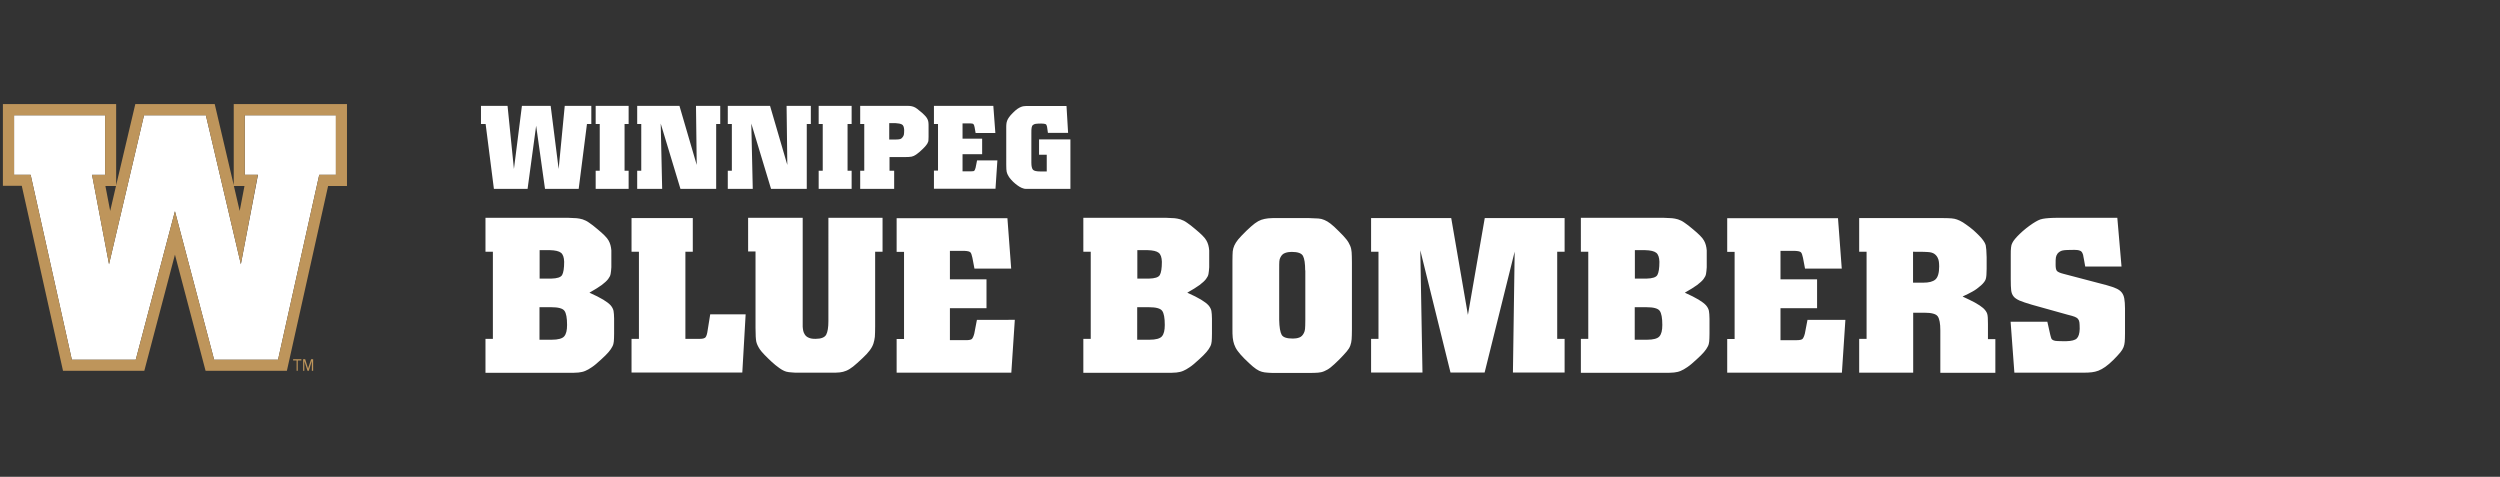 <?xml version="1.0" encoding="utf-8"?><svg xmlns="http://www.w3.org/2000/svg" width="1722" height="328.4" viewBox="0 0 1722 328.4"><rect x="0" y="0" width="1722" height="328.4" fill="#333333" stroke="none"/><style>.st0{fill:#FFFFFF;} .st1{fill:#CAC8C8;} .st2{fill:#A4A9AD;} .st3{fill:#794210;} .st4{fill:#8B2332;} .st5{fill:#003A70;} .st6{fill:#2B5134;} .st7{fill:#FFB819;} .st8{fill:#FFFFFF;stroke:#FBB420;stroke-width:3.6;stroke-miterlimit:10;} .st9{fill:#FFFFFF;stroke:#FBB420;stroke-width:1.44;stroke-miterlimit:10;} .st10{fill:#F15623;} .st11{fill:#AC162C;} .st12{fill:#A93439;} .st13{fill:#5F8FB1;} .st14{fill:#0D2240;} .st15{fill:#BE955B;} .st16{fill:#B2B3B2;} .st17{fill:#006241;} .st18{fill:#CF0A2C;} .st19{fill:#E63630;} .st20{fill-rule:evenodd;clip-rule:evenodd;fill:#E63630;}</style><g id="Layer_1"><path class="st0" d="M407.3 72.9v12.5h-3l-5.7 44.7h-23.2l-6.1-43.5-5.9 43.5h-23.2l-5.7-44.7h-3.2V72.9h18.3l4.4 43.5 5.5-43.5h19.8l5.5 43.5 4.2-43.5h18.3zm25.7 0v12.5h-2.8v32.2h2.8v12.5h-22.7v-12.5h2.8V85.4h-2.8V72.9H433zm63.1 0v12.5h-2.8v44.7h-24.6l-13.6-45 1 45h-17.2v-12.5h2.8V85.4h-2.8V72.9H468l11.9 40.7-.5-40.7h16.7zm62.4 0v12.5h-2.8v44.7h-24.6l-13.6-45 1 45h-17.2v-12.5h2.8V85.4h-2.8V72.9h29.1l11.9 40.7-.5-40.7h16.7zm28.1 0v12.5h-2.8v32.2h2.8v12.5h-22.7v-12.5h2.8V85.4h-2.8V72.9h22.7zm5.9 57.2v-12.5h2.8V85.4h-2.8V72.9h30.6c1.6 0 2.9 0 3.8.1.9.1 1.7.3 2.5.6s1.6.8 2.4 1.4c.8.6 1.9 1.5 3.3 2.7 1.1 1 2 1.9 2.6 2.6.6.7 1 1.4 1.3 2.1.3.6.4 1.3.5 2 .1.7.1 1.6.1 2.8v7.1c-.1 1.1-.1 1.9-.1 2.4s-.1.8-.3 1.2c-.2.6-.6 1.4-1.3 2.2-.6.8-1.4 1.6-2.2 2.4s-1.6 1.5-2.5 2.3c-.9.7-1.6 1.3-2.2 1.7-1 .7-2.1 1.2-3.1 1.4-1.1.2-2.6.3-4.7.3h-10.5v9.4h3.2v12.5h-23.4zm20.1-34h4.5c1.2 0 2.2-.1 2.9-.3.7-.2 1.3-.7 1.8-1.4.4-.5.6-1 .8-1.7.1-.6.2-1.7.2-3.2-.1-2-.6-3.3-1.6-3.8s-2.5-.8-4.5-.9h-4.2v11.3zm71.6-23.2l1.4 18.7H672l-.7-4c-.2-1.1-.5-1.8-.8-2.1-.3-.3-1-.5-2.1-.5H663v10.5h13.5v10.7H663V118h6c1.1 0 1.8-.1 2.1-.4.3-.3.6-1 .9-2.1l1-5h14l-1.3 19.5h-42.4v-12.5h2.8V85.4h-2.8V72.9h40.9zm50.4 0l1.1 18.6h-13.9l-.6-4.2c-.2-1-.5-1.6-1-1.8-.5-.2-1.5-.4-3-.4-1.7 0-3 .1-3.8.2s-1.4.4-1.9.8-.8 1-.9 1.8c-.2.8-.2 2-.2 3.6V112c0 2.5.4 4.1 1.1 4.9.7.8 2.4 1.2 5.1 1.2h4.4v-11.5h-5.3V96h21.6v34.1h-30.7c-.6 0-1.2-.1-1.7-.3-.8-.2-1.7-.6-2.7-1.2-1-.6-1.9-1.3-2.9-2.1s-1.9-1.7-2.7-2.6-1.5-1.7-1.9-2.5c-.6-1-1.1-2-1.3-3-.2-.9-.3-2.5-.3-4.7V88.4c0-1.2 0-2.2.1-3 .1-.7.2-1.5.5-2.2.3-.8.7-1.6 1.3-2.4.6-.9 1.5-1.9 2.6-3 1.2-1.2 2.3-2.2 3.2-2.8.9-.6 1.8-1.1 2.6-1.4s1.6-.5 2.3-.5c.7-.1 1.7-.1 3-.1h25.9zm-566 6.5v41h9.1L165.9 182 141.8 79.4H99.2L75.1 182l-11.7-61.6h9v-41H9.7v41h11.4l28.4 127.4h44l27-102.3 27 102.3h44l28.4-127.4h11.5v-41z"/><path class="st15" d="M161 71.7v55.8l-13.1-55.8H93.2L80 127.6V71.7H2V128h13l28.4 127.4h56l21.1-80 21.1 80h56L226 128.1h13V71.7h-78zm7.4 56.4l-3.3 17.2-4-17.2h7.3zm-88.5 0l-4 17.2-3.3-17.2h7.3zm151.5-7.7h-11.5l-28.4 127.4h-44l-27-102.3-27 102.3h-44L21.1 120.4H9.7v-41h62.7v41.1h-9L75.1 182 99.2 79.4h42.6L165.9 182l11.7-61.6h-9v-41h62.7v41zm-29.5 127.9h2.4v7.1h.8v-7.1h2.5v-.9h-5.7zm10.3 5.6l-2-6.5h-1.4v8h.8v-6.8l2.2 6.8h.9l2.1-6.8v6.8h.9v-8h-1.4z"/><path class="st0" d="M334.4 256.6v-23.2h5.1v-60h-5.1V150h56.5c2.9.1 5 .2 6.3.3 1.3.1 2.6.4 4.1.8 1.5.5 3 1.2 4.5 2.3 1.6 1.1 3.5 2.5 5.8 4.5 4 3.3 6.6 5.9 7.6 7.8 1.1 1.9 1.7 4.2 1.9 6.8v11.6c-.1 1.9-.3 3.4-.5 4.6-.2 1.2-.8 2.3-1.7 3.5-.9 1.2-2.4 2.6-4.4 4.1-2.1 1.5-4.9 3.3-8.5 5.3 4 1.8 7.2 3.4 9.5 4.8s4 2.7 5.1 3.9c1.1 1.3 1.7 2.5 2 3.8.2 1.3.4 3.1.4 5.4v10.3c0 2.4-.1 4.2-.2 5.4-.1 1.2-.4 2.4-1 3.5-.6 1.2-1.4 2.4-2.6 3.8-1.2 1.4-2.8 3-4.9 4.9-2.7 2.5-4.9 4.4-6.6 5.5-1.7 1.2-3.2 2-4.6 2.6-1.4.6-2.9.9-4.6 1.1-1.7.2-4.2.2-7.6.2h-56.5zm37.3-64.7h8c4.1-.1 6.6-.9 7.5-2.5.9-1.6 1.4-4.6 1.4-9.1-.1-3-.8-5.1-2.2-6.2-1.4-1.1-3.9-1.7-7.6-1.8h-7.1v19.6zm0 42.1h8.4c4.3 0 7.2-.8 8.5-2.3 1.4-1.6 2-4.2 2-7.9 0-4.8-.6-8.1-1.8-9.7-1.2-1.7-4.3-2.5-9.2-2.5h-8V234zm141.9-17.5l-2.3 40.1H435v-23.2h5.1v-60H435v-23.2h42.2v23.2h-5.1v60h10.1c1.9 0 3.2-.4 3.8-1.1.6-.8 1.1-2.3 1.4-4.6l1.8-11.2h24.4zm94.3-66.3v23.2h-5.1v51.4c0 3.2-.1 5.6-.2 7.2-.2 1.6-.5 3.2-1 4.7s-1.3 3-2.5 4.6c-1.2 1.6-2.8 3.4-5.1 5.5-2.5 2.4-4.7 4.3-6.4 5.7-1.8 1.4-3.3 2.3-4.8 2.9-1.4.6-2.8.9-4.3 1.1-1.5.2-3.6.2-6.4.2h-21.3c-2.5 0-4.4 0-5.7-.2-1.3-.1-2.5-.2-3.5-.5-1.4-.4-3-1.2-4.8-2.5-1.8-1.3-3.6-2.7-5.4-4.4s-3.4-3.2-4.9-4.8c-1.5-1.5-2.5-2.8-3.2-3.8-1.3-2-2.1-3.8-2.4-5.3s-.5-4.6-.5-9.2v-52.8h-5.1V150h37.6v75.1c.1 1.1.2 2.1.4 2.9.2.8.5 1.6 1.1 2.5.6.9 1.4 1.6 2.6 2.1 1.2.6 2.8.8 4.7.8 3.9 0 6.4-1 7.4-2.9s1.5-5 1.5-9.2V150h37.3zm86 0l2.6 34.8h-25.3l-1.4-7.4c-.4-2-.9-3.3-1.4-3.8-.6-.6-1.9-.9-4-1h-10.1v19.6h25.2v19.9h-25.2v22h11.2c2 0 3.3-.3 3.9-.8.6-.6 1.2-1.8 1.7-3.8l1.8-9.4H699l-2.4 36.4h-79v-23.2h5.1v-60h-5.1v-23.2h76.3zm52.3 106.4v-23.2h5.1v-60h-5.1V150h56.5c2.9.1 5 .2 6.3.3 1.3.1 2.6.4 4.1.8 1.5.5 3 1.2 4.5 2.3 1.6 1.1 3.5 2.5 5.8 4.5 4 3.3 6.6 5.9 7.6 7.8 1.1 1.9 1.7 4.2 1.9 6.8v11.6c-.1 1.9-.3 3.4-.5 4.6-.2 1.2-.8 2.3-1.7 3.5-.9 1.2-2.4 2.6-4.4 4.1-2.1 1.5-4.9 3.3-8.5 5.3 4 1.8 7.2 3.4 9.5 4.8s4 2.7 5.1 3.9c1.1 1.3 1.7 2.5 2 3.8.2 1.3.4 3.1.4 5.4v10.3c0 2.4-.1 4.2-.2 5.4-.1 1.2-.4 2.4-1 3.5-.6 1.2-1.4 2.4-2.6 3.8-1.2 1.4-2.8 3-4.9 4.9-2.7 2.5-4.9 4.4-6.6 5.5-1.7 1.2-3.2 2-4.6 2.6-1.4.6-2.9.9-4.6 1.1-1.7.2-4.2.2-7.6.2h-56.5zm37.2-64.7h8c4.1-.1 6.6-.9 7.5-2.5.9-1.6 1.4-4.6 1.4-9.1-.1-3-.8-5.1-2.2-6.2-1.4-1.1-3.9-1.7-7.6-1.8h-7.1v19.6zm0 42.1h8.4c4.3 0 7.2-.8 8.5-2.3 1.4-1.6 2-4.2 2-7.9 0-4.8-.6-8.1-1.8-9.7-1.2-1.7-4.3-2.5-9.2-2.5h-8V234zm117.8-83.8h.2c3.1.1 5.4.2 6.7.3 1.4.1 2.7.4 4.1 1 1.4.6 2.8 1.4 4.2 2.5 1.5 1.1 3.4 2.9 5.8 5.3 2.3 2.2 4 4.1 5.2 5.6 1.2 1.5 2 3 2.6 4.4.6 1.4.9 2.9 1 4.4.1 1.6.2 3.9.2 7.2v46c0 3-.1 5.3-.2 6.8s-.4 2.9-.9 4.3-1.3 2.7-2.5 4.1c-1.2 1.4-2.9 3.3-5.2 5.6-2.4 2.4-4.4 4.2-5.9 5.4-1.5 1.2-3 2-4.4 2.6-1.4.6-2.8.9-4.3 1-1.5.1-3.6.2-6.6.2h-24.4c-2.5-.1-4.4-.2-5.7-.4-1.3-.2-2.5-.5-3.8-1.1-1.3-.6-2.7-1.6-4.3-2.9-1.6-1.3-3.5-3.2-6-5.6-2-2-3.5-3.8-4.6-5.3-1.1-1.5-1.8-3-2.3-4.4-.5-1.4-.8-2.9-1-4.6s-.2-3.8-.2-6.4v-46.5c0-3 .1-5.2.2-6.6.2-1.4.5-2.7 1.1-4 .6-1.3 1.4-2.6 2.6-4.1 1.2-1.5 3.1-3.4 5.7-6 2.3-2.2 4.2-3.9 5.8-5.1 1.6-1.2 3.1-2 4.5-2.5 1.5-.5 3-.8 4.7-1 1.7-.2 4.1-.2 7.5-.2h20.2zm-2.2 36c0-4.7-.5-8-1.5-9.9-1-1.9-3.6-2.8-7.8-2.8-1.5 0-3 .2-4.4.7-1.5.5-2.6 1.5-3.4 3.2-.4.7-.6 1.6-.7 2.6-.1 1-.1 3.1-.1 6.2v34.2c.1 5 .7 8.4 1.7 10.2 1 1.8 3.6 2.6 7.8 2.6 1.5 0 2.9-.2 4.3-.7 1.4-.5 2.4-1.5 3.2-3.1.4-.8.7-1.7.8-2.8.1-1.1.2-3.1.2-6.3v-34.1zm178.7-36v23.2h-5.1v60h5.1v23.2h-35.6l1.2-83.3-20.7 83.3h-23.5l-20.8-84.2 1.5 84.2h-35.4v-23.2h5.1v-60h-5.1v-23.2h55.2l11.5 66.7 11.6-66.7h55zm11.2 106.4v-23.2h5.1v-60h-5.1V150h56.5c2.9.1 5 .2 6.3.3 1.3.1 2.6.4 4.1.8 1.5.5 3 1.2 4.5 2.3 1.6 1.1 3.5 2.5 5.8 4.5 4 3.3 6.6 5.9 7.6 7.8 1.1 1.9 1.7 4.2 1.9 6.8v11.6c-.1 1.9-.3 3.4-.5 4.6-.2 1.2-.8 2.3-1.7 3.5-.9 1.2-2.4 2.6-4.4 4.1-2.1 1.5-4.9 3.3-8.5 5.3 4 1.8 7.2 3.4 9.5 4.8s4 2.7 5.1 3.9c1.1 1.3 1.7 2.5 2 3.8.2 1.3.4 3.1.4 5.4v10.3c0 2.4-.1 4.2-.2 5.4-.1 1.2-.4 2.4-1 3.5-.6 1.2-1.4 2.4-2.6 3.8-1.2 1.4-2.8 3-4.9 4.9-2.7 2.5-4.9 4.4-6.6 5.5-1.7 1.2-3.2 2-4.6 2.6-1.4.6-2.9.9-4.6 1.1-1.7.2-4.2.2-7.6.2h-56.5zm37.2-64.7h8c4.1-.1 6.6-.9 7.5-2.5.9-1.6 1.4-4.6 1.4-9.1-.1-3-.8-5.1-2.2-6.2-1.4-1.1-3.9-1.7-7.6-1.8h-7.1v19.6zm0 42.1h8.4c4.3 0 7.2-.8 8.5-2.3 1.4-1.6 2-4.2 2-7.9 0-4.8-.6-8.1-1.8-9.7-1.2-1.7-4.3-2.5-9.2-2.5h-8V234zm139.9-83.8l2.6 34.8h-25.3l-1.4-7.4c-.4-2-.9-3.3-1.4-3.8-.6-.6-1.9-.9-4-1h-10.1v19.6h25.2v19.9h-25.2v22h11.2c2 0 3.3-.3 3.9-.8.6-.6 1.2-1.8 1.7-3.8l1.8-9.4h26.1l-2.4 36.4h-79v-23.2h5.1v-60h-5.1v-23.2h76.3zm14.6 106.4v-23.2h5.1v-60h-5.1v-23.2h56.7c3 0 5.3.1 6.8.2s2.8.4 3.9.8c1.2.4 2.6 1.1 4.1 2 1.5 1 3.1 2.1 4.8 3.4 1.7 1.3 3.2 2.6 4.5 3.9 1.4 1.3 2.5 2.5 3.4 3.5 1.7 2 2.7 3.7 3 5.1.3 1.4.5 4 .6 8.1v7.9c0 3.4-.2 5.8-.6 7.1-.4 1.3-1.5 2.8-3.3 4.4-1.9 1.7-3.8 3.1-5.8 4.2s-4.1 2.2-6.6 3.3l-.2.2c3.1 1.4 5.9 2.8 8.4 4.1 2.5 1.4 4.3 2.6 5.7 3.8 1.5 1.4 2.4 2.7 2.8 4 .4 1.3.5 3.6.5 7v10.4h5.1v23.2h-37.9v-29.3c0-4.7-.6-7.9-1.8-9.6-1.2-1.7-4.3-2.5-9.2-2.5h-7.7v41.3h-37.2zm37.2-61.9h6.9c3.9 0 6.7-.7 8.4-2.2 1.7-1.5 2.6-4.5 2.6-9 0-1.2-.1-2.3-.2-3.2-.1-1-.4-1.9-.9-2.9s-1.3-1.9-2.3-2.6c-1.1-.7-2.5-1.1-4.3-1.2-.5-.1-3.9-.2-10.3-.2v21.3zm140.6-44.7l2.9 33.6h-25l-.8-4.5c-.2-1-.4-1.9-.5-2.6-.1-.8-.2-1.2-.3-1.3-.4-1.4-1.1-2.3-2.2-2.6-1.1-.4-2.3-.5-3.7-.5-3.9 0-6.6.1-8 .4-1.4.3-2.6 1-3.6 2.2-.6.9-1 1.8-1.1 2.6-.2.8-.2 2.5-.2 5.1 0 2.1.3 3.5.9 4.2.6.7 2.1 1.4 4.5 2l29.7 7.8c2.9.8 5.2 1.6 6.7 2.3 1.6.7 2.8 1.6 3.7 2.7.9 1.1 1.5 2.5 1.8 4.2.3 1.7.5 4 .5 6.8v17.3c0 2.6-.1 4.6-.2 5.8-.1 1.3-.4 2.5-.8 3.6-.5 1.2-1.2 2.4-2.2 3.6-1 1.3-2.6 2.9-4.7 5.1-2.1 2.1-4 3.7-5.7 4.9-1.7 1.2-3.2 2-4.7 2.6-1.5.6-3 .9-4.5 1.1-1.6.2-3.5.3-6 .3h-47.4l-2.6-35.1h25.3l2 8.9c.3 1.3.6 2.2.8 2.7.2.5.7.9 1.4 1.2.7.3 1.6.5 2.8.5 1.2.1 3.3.1 6.2.1 3.5-.1 5.9-.7 7.1-1.9 1.2-1.2 1.9-3.3 2-6.6 0-2-.1-3.5-.2-4.4-.1-.9-.4-1.7-.9-2.3-.5-.7-1.3-1.2-2.3-1.6-1.1-.4-2.6-.9-4.8-1.4l-24.7-6.9c-3.8-1.1-6.7-2.1-8.6-2.9-1.9-.9-3.3-1.8-4.1-2.9-.9-1.1-1.4-2.5-1.6-4.1-.2-1.6-.3-4.2-.3-7.8v-16.3c0-2.3 0-4.1.2-5.4.1-1.3.4-2.3.9-3.2.7-1.5 2.4-3.6 5.1-6.2 2.7-2.6 5.7-5 9-7.2 1.4-.9 2.6-1.6 3.6-2.1s2.1-.9 3.3-1.1c1.2-.2 2.6-.4 4.3-.5 1.7-.1 3.8-.2 6.6-.2h40.4z"/></g></svg>